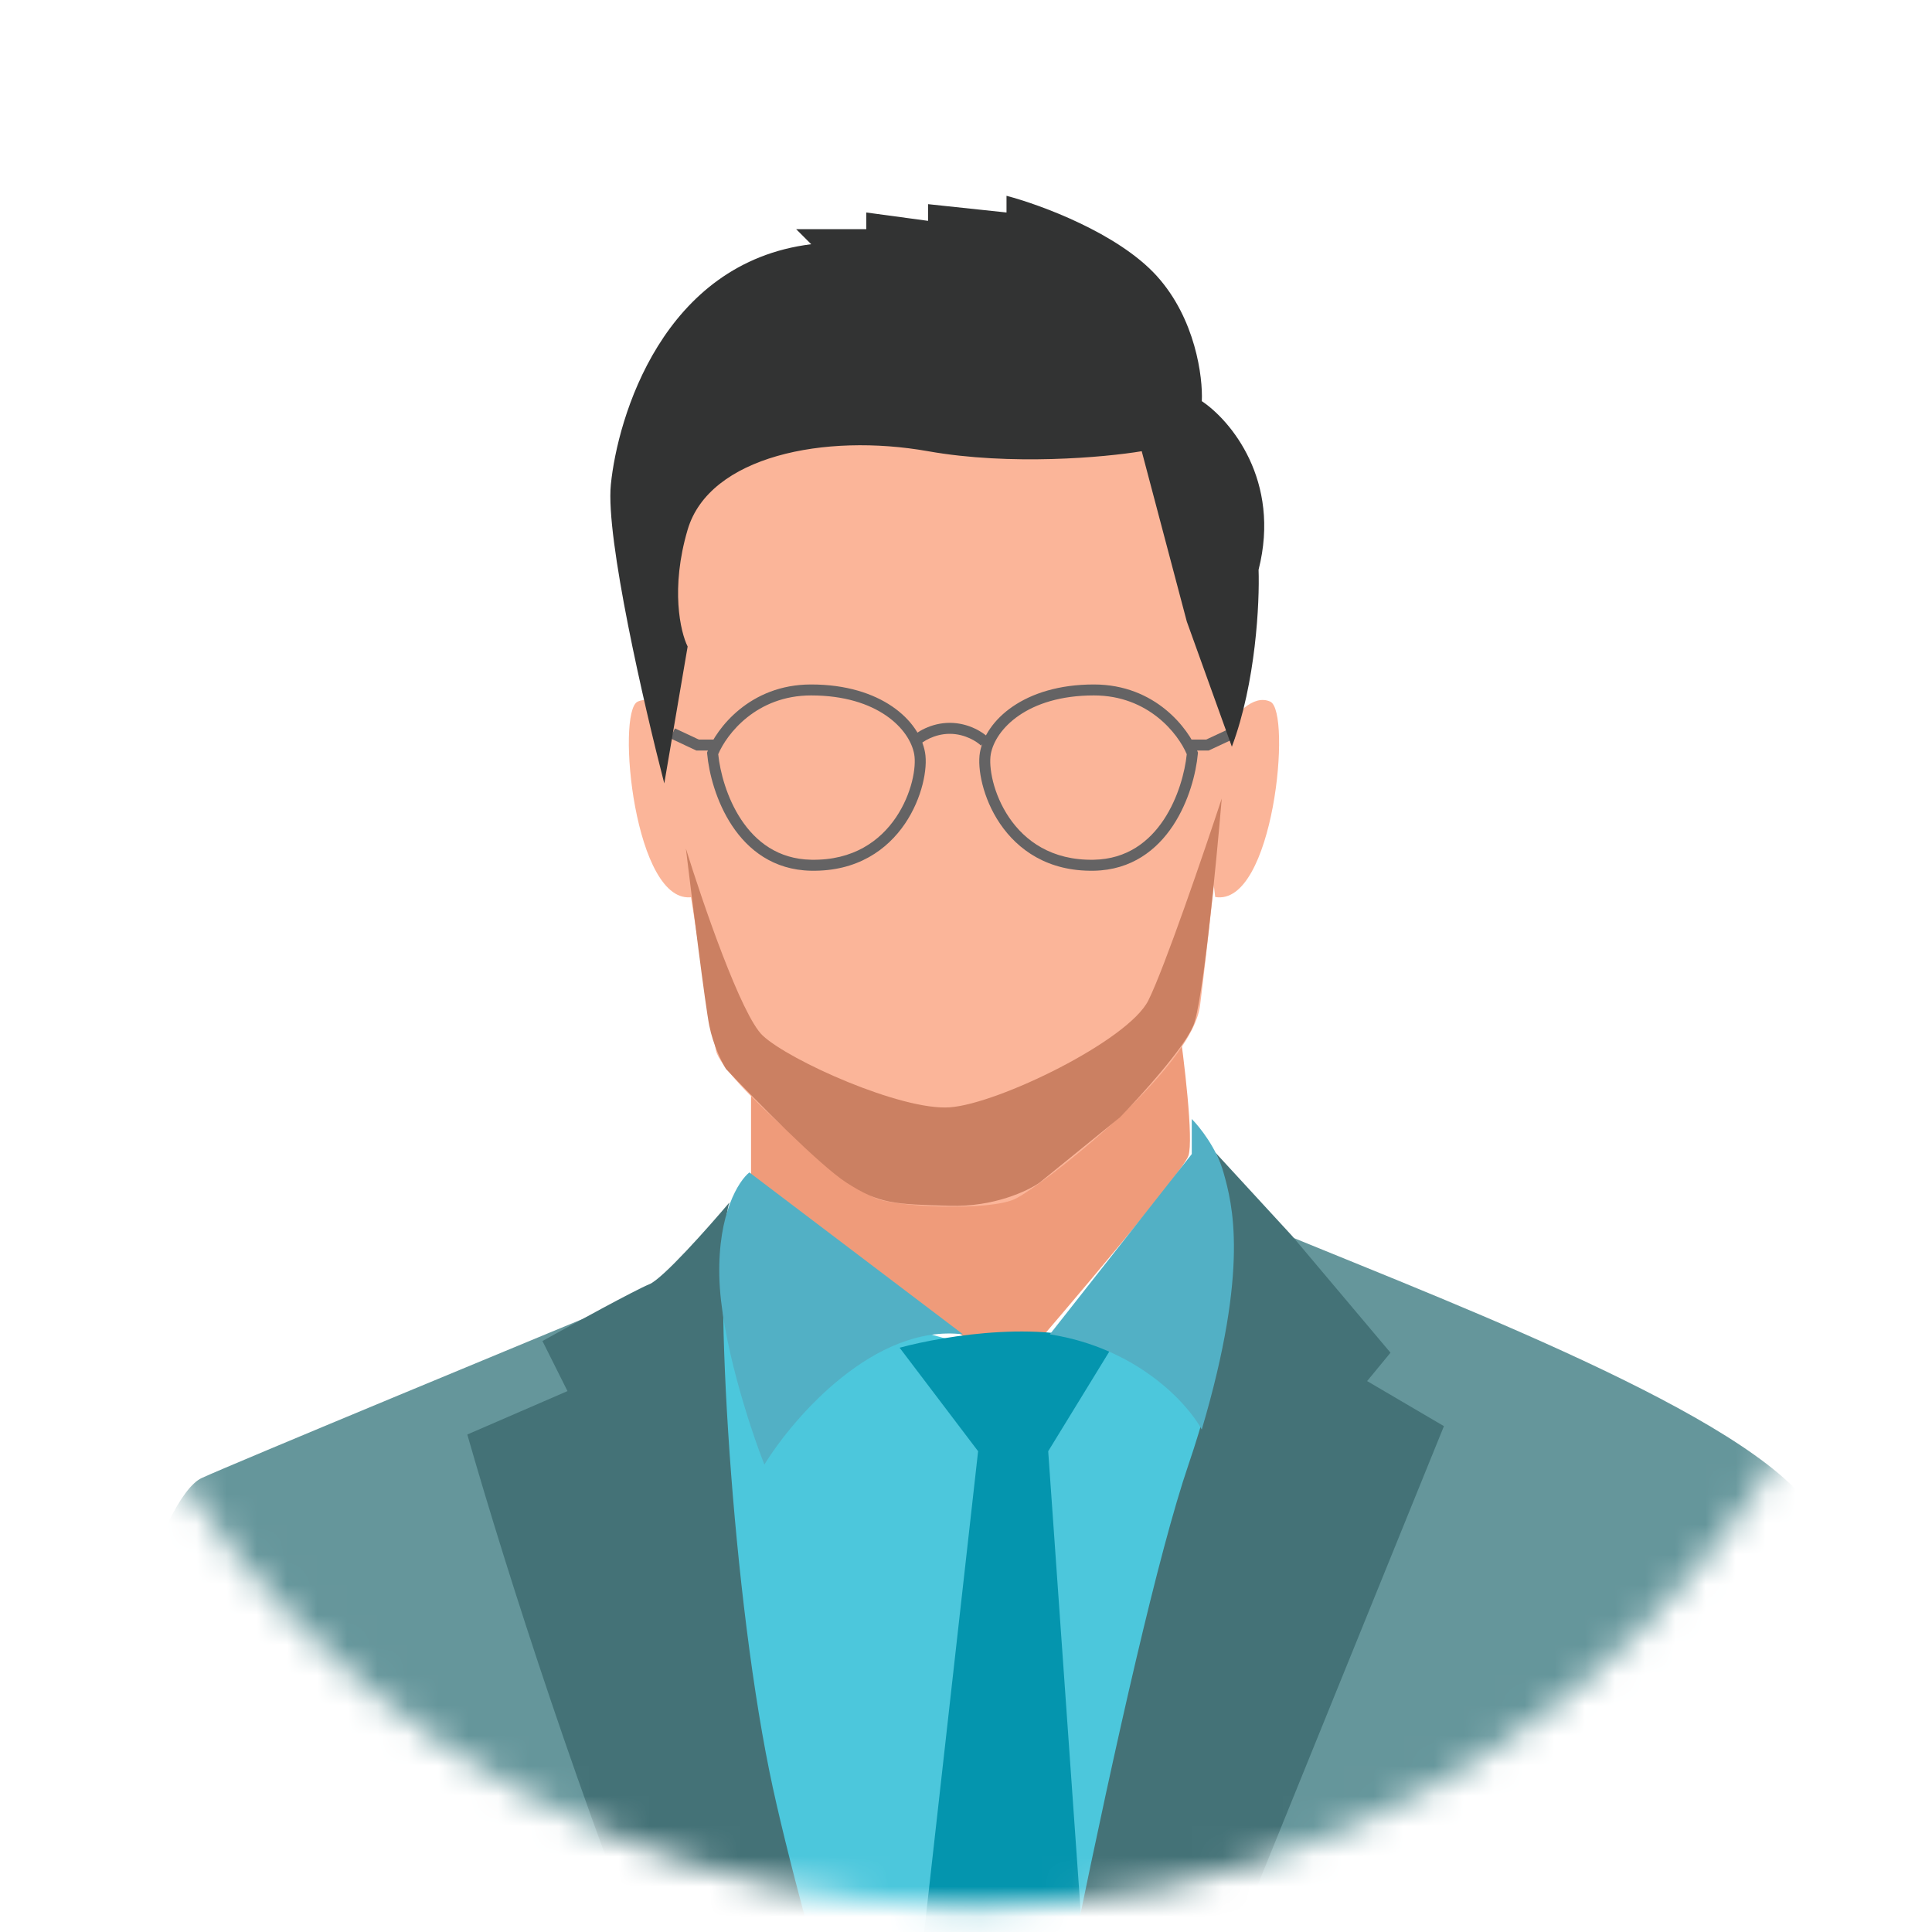 <svg width="64" height="64" viewBox="0 0 64 64" fill="none" xmlns="http://www.w3.org/2000/svg">
<mask id="mask0_3398_49066" style="mask-type:alpha" maskUnits="userSpaceOnUse" x="0" y="0" width="64" height="64">
<circle cx="32.211" cy="31.781" r="31.371" fill="#FFD5D3"/>
</mask>
<g mask="url(#mask0_3398_49066)">
<path d="M24.879 38.948V34.634L39.036 33.805C39.221 35.077 39.545 37.753 39.368 38.284C39.191 38.815 35.386 43.298 33.506 45.473L24.879 38.948Z" fill="#EF9B7A"/>
<path d="M42.08 23.243C41.505 22.978 40.882 23.723 40.642 24.129L39.812 26.009L40.255 29.714C42.191 30.046 42.799 23.575 42.08 23.243Z" fill="#FBB599"/>
<path d="M21.123 23.243C21.698 22.978 22.321 23.723 22.561 24.129L23.391 26.009L22.948 29.714C21.013 30.046 20.404 23.575 21.123 23.243Z" fill="#FBB599"/>
<path d="M23.717 34.799C23.54 34.003 22.389 26.504 21.836 22.854L21.449 16.882L28.03 13.84L38.04 14.227L40.86 23.407C40.584 25.988 39.975 31.581 39.754 33.306C39.478 35.463 34.445 39.334 33.616 39.721C32.786 40.108 29.91 39.998 29.081 39.721C28.251 39.445 23.938 35.795 23.717 34.799Z" fill="#FBB599"/>
<path fill-rule="evenodd" clip-rule="evenodd" d="M31.462 24.309C30.945 24.309 30.55 24.577 30.429 24.698L30.172 24.441C30.346 24.267 30.829 23.945 31.462 23.945C32.095 23.945 32.577 24.267 32.751 24.441L32.495 24.698C32.373 24.577 31.979 24.309 31.462 24.309Z" fill="#646364"/>
<path fill-rule="evenodd" clip-rule="evenodd" d="M22.203 24.458L22.357 24.129L23.15 24.499H23.773V24.863H23.069L22.203 24.458Z" fill="#646364"/>
<path fill-rule="evenodd" clip-rule="evenodd" d="M23.792 24.984C23.852 25.57 24.075 26.429 24.552 27.149C25.037 27.881 25.775 28.46 26.873 28.48C28.269 28.507 29.154 27.853 29.678 27.081C29.941 26.692 30.113 26.273 30.209 25.896C30.305 25.515 30.321 25.19 30.285 24.988C30.14 24.163 29.081 23.037 26.869 23.037C25.057 23.037 24.074 24.316 23.792 24.984ZM23.438 24.89C23.732 24.145 24.825 22.674 26.869 22.674C29.193 22.674 30.457 23.87 30.643 24.925C30.691 25.194 30.665 25.574 30.561 25.985C30.456 26.399 30.268 26.858 29.979 27.285C29.396 28.144 28.401 28.873 26.866 28.844C25.619 28.82 24.782 28.154 24.249 27.349C23.72 26.55 23.483 25.604 23.426 24.973L23.422 24.93L23.438 24.89Z" fill="#646364"/>
<path fill-rule="evenodd" clip-rule="evenodd" d="M40.902 24.458L40.748 24.129L39.956 24.499H39.332V24.863H40.036L40.902 24.458Z" fill="#646364"/>
<path fill-rule="evenodd" clip-rule="evenodd" d="M39.313 24.984C39.253 25.57 39.03 26.429 38.554 27.149C38.069 27.881 37.331 28.46 36.233 28.48C34.837 28.507 33.951 27.853 33.428 27.081C33.164 26.692 32.993 26.273 32.897 25.896C32.801 25.515 32.785 25.19 32.82 24.988C32.966 24.163 34.024 23.037 36.236 23.037C38.048 23.037 39.032 24.316 39.313 24.984ZM39.668 24.89C39.374 24.145 38.281 22.674 36.236 22.674C33.913 22.674 32.649 23.87 32.462 24.925C32.415 25.194 32.441 25.574 32.545 25.985C32.65 26.399 32.837 26.858 33.127 27.285C33.71 28.144 34.705 28.873 36.239 28.844C37.486 28.82 38.324 28.154 38.857 27.349C39.386 26.55 39.622 25.604 39.68 24.973L39.684 24.93L39.668 24.89Z" fill="#646364"/>
<path d="M25.265 34.304C24.557 33.64 23.274 29.898 22.721 28.11C22.924 29.788 23.362 33.309 23.495 33.972C23.628 34.635 23.919 35.207 24.048 35.41C25.006 36.424 27.145 38.595 28.03 39.17C29.136 39.889 29.633 39.889 31.458 39.944C32.918 39.989 34.058 39.447 34.445 39.17L37.099 37.014C37.781 36.313 39.223 34.724 39.532 33.972C39.842 33.22 40.288 28.645 40.472 26.451C39.883 28.239 38.57 32.081 38.039 33.143C37.376 34.47 33.062 36.571 31.458 36.682C29.855 36.793 26.149 35.133 25.265 34.304Z" fill="#CB8062"/>
<path d="M30.743 14.947C33.486 15.434 36.605 15.15 37.821 14.947L39.314 20.588L40.807 24.736C41.604 22.612 41.729 19.943 41.692 18.874C42.444 15.91 40.752 13.915 39.812 13.289C39.849 12.496 39.602 10.557 38.319 9.141C37.036 7.725 34.466 6.781 33.342 6.486V7.039L30.743 6.763V7.316L28.697 7.039V7.592H26.374L26.872 8.09C21.95 8.698 20.456 13.841 20.235 16.053C20.058 17.823 21.341 23.39 22.005 25.952L22.779 21.417C22.54 20.938 22.204 19.493 22.779 17.546C23.498 15.113 27.314 14.339 30.743 14.947Z" fill="#323333"/>
<path d="M29.636 43.87L33.397 44.921C34.989 44.479 38.816 44.737 40.531 44.921L42.798 74.508L32.346 77.217L22.834 74.01L23.774 42.875L29.636 43.87Z" fill="#4CC7DC"/>
<path d="M36.825 44.645C34.789 43.672 31.294 44.239 29.801 44.645L32.401 48.074L28.695 81.089H37.322L35.94 65.328L34.723 48.074L36.825 44.645Z" fill="#0495AE"/>
<path d="M6.685 48.96C7.747 48.474 17.745 44.333 22.612 42.324L22.28 53.273L26.151 62.951L32.234 82.638L42.686 53.273V40.941C48.622 43.375 58.706 47.233 60.2 50.302C63.076 56.212 63.738 73.975 64.365 85.238H0.049C0.233 81.385 0.867 71.899 1.929 64.776C3.256 55.873 5.358 49.569 6.685 48.96Z" fill="#65969B"/>
<path d="M21.508 42.543C21.951 42.366 23.462 40.662 24.163 39.833C23.61 41.491 24.163 52.165 25.49 58.691C26.552 63.911 30.394 76.535 32.182 82.194C33.748 73.401 37.38 54.355 39.371 48.515C41.362 42.676 40.79 39.188 40.256 38.174L42.8 40.939L46.062 44.81L45.288 45.75L47.832 47.243L33.288 83.079H31.186C25.169 77.504 18.209 57.05 15.48 47.52L18.799 46.082L17.969 44.423C18.965 43.87 21.066 42.72 21.508 42.543Z" fill="#447277"/>
<path d="M23.828 42.267C23.784 40.187 24.474 39.114 24.824 38.838L31.902 44.202C28.982 43.848 26.298 46.931 25.321 48.516C24.842 47.299 23.872 44.346 23.828 42.267Z" fill="#52B0C5"/>
<path d="M40.529 38.838C40.308 38.041 39.737 37.326 39.479 37.068V38.23L34.778 44.202C37.677 44.656 39.341 46.493 39.81 47.355C41.402 41.977 40.815 39.866 40.536 38.861L40.529 38.838Z" fill="#52B0C5"/>
</g>
</svg>
